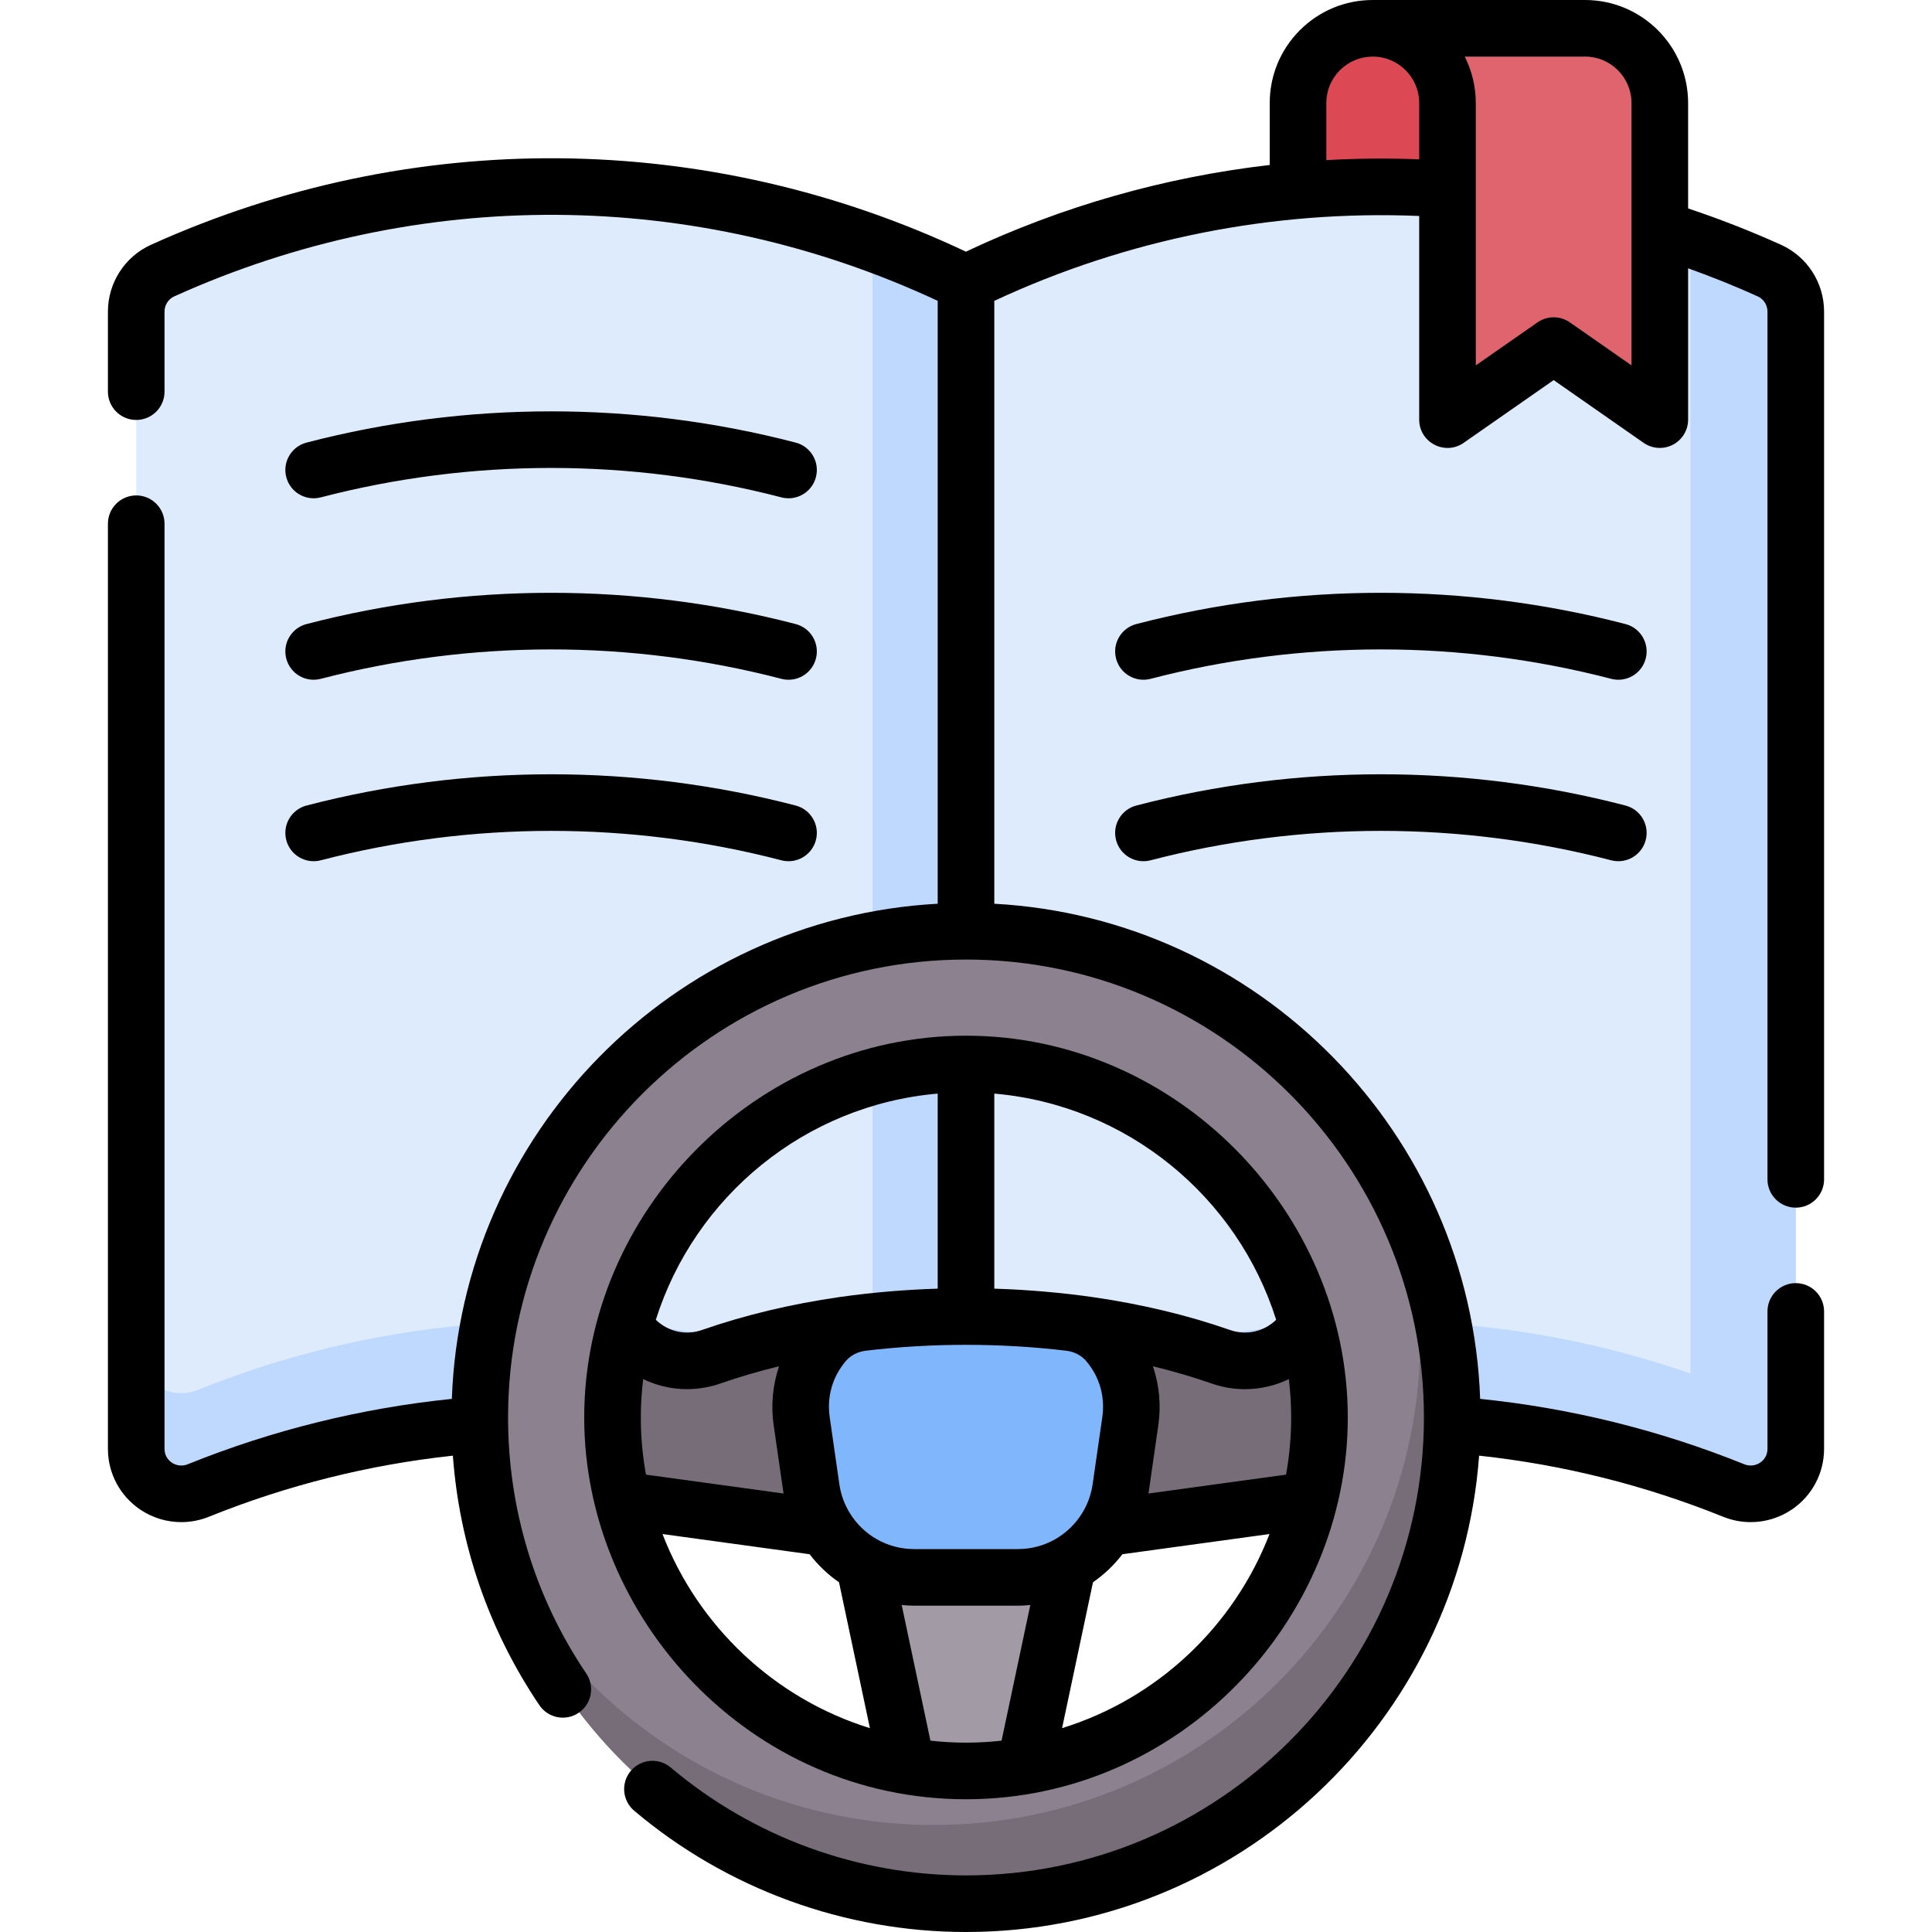 <svg id="Capa_1" enable-background="new 0 0 512 512" height="512" viewBox="0 0 512 512" width="512" xmlns="http://www.w3.org/2000/svg"><g><path d="m383.602 27.313v53.621h-39.612v-53.621c0-5.461 2.216-10.42 5.804-14.008s8.535-5.805 14.008-5.805c10.935 0 19.8 8.878 19.8 19.813z" fill="#dc4955"/><path d="m256 74.999v327.335c63.946-31.327 137.933-33.773 203.447-7.339 7.868 3.175 16.454-2.556 16.454-11.04v-301.372c0-4.681-2.728-8.949-6.993-10.877-67.783-30.649-145.864-29.551-212.908 3.293z" fill="#ddebfd"/><path d="m459.447 368.305c-65.514-26.434-139.501-23.988-203.447 7.339v26.69c63.946-31.327 137.933-33.773 203.447-7.339 7.868 3.175 16.454-2.556 16.454-11.04v-26.69c-.001 8.485-8.586 14.215-16.454 11.04z" fill="#bed9fd"/><path d="m468.907 71.706c-6.873-3.108-13.856-5.872-20.919-8.327v327.328c3.845 1.336 7.668 2.759 11.459 4.289 7.868 3.175 16.454-2.556 16.454-11.04v-301.373c-.001-4.681-2.729-8.949-6.994-10.877z" fill="#bed9fd"/><path d="m256 74.999v327.335c-63.946-31.327-137.933-33.773-203.447-7.339-7.868 3.175-16.454-2.555-16.454-11.04v-301.372c0-4.681 2.728-8.949 6.993-10.877 67.783-30.649 145.864-29.551 212.908 3.293z" fill="#ddebfd"/><path d="m52.553 368.305c-7.868 3.175-16.454-2.555-16.454-11.04v26.69c0 8.484 8.585 14.215 16.454 11.04 65.514-26.434 139.501-23.988 203.447 7.339v-26.69c-63.946-31.327-137.933-33.773-203.447-7.339z" fill="#bed9fd"/><path d="m231.247 391.822c8.387 3.042 16.651 6.543 24.753 10.512v-327.335c-8.102-3.969-16.367-7.463-24.753-10.505z" fill="#bed9fd"/><path d="m439.868 27.313v83.891l-28.127-19.616-28.139 19.616v-83.891c0-10.935-8.865-19.813-19.8-19.813h56.266c10.935 0 19.8 8.878 19.8 19.813z" fill="#df646e"/><g><path d="m224.997 395.655 20.38 96.204h21.246l20.38-96.204z" fill="#a29aa5"/><path d="m357.208 374.098-7.276-25.215-6.571 6.32c-5.261 5.059-12.918 6.759-19.809 4.354-10.654-3.718-22.494-6.583-35.166-8.404-10.311-1.478-21.172-2.27-32.386-2.27s-22.076.792-32.386 2.27c-12.671 1.822-24.512 4.686-35.166 8.404-6.891 2.405-14.548.705-19.809-4.354l-6.571-6.32-7.276 25.215v22.014l75.705 10.392h51.007l75.705-10.392v-22.014z" fill="#766d78"/><path d="m299.549 376.596-2.566 17.81c-.551 3.826-1.876 7.374-3.794 10.496-4.882 7.939-13.646 13.122-23.475 13.122h-27.43c-9.829 0-18.593-5.183-23.475-13.122-1.918-3.122-3.242-6.67-3.794-10.496l-2.566-17.81c-1.121-7.804 1.288-15.205 5.937-20.709 2.563-3.035 6.233-4.912 10.177-5.385 8.817-1.058 18.002-1.618 27.435-1.618 9.434 0 18.618.561 27.435 1.618 3.944.473 7.614 2.35 10.177 5.385 4.651 5.504 7.06 12.905 5.939 20.709z" fill="#80b6fc"/><path d="m256 246.788c-71.165 0-128.856 57.691-128.856 128.856s57.691 128.856 128.856 128.856 128.856-57.691 128.856-128.856-57.691-128.856-128.856-128.856zm0 222.533c-51.736 0-93.677-41.941-93.677-93.677s41.941-93.677 93.677-93.677 93.677 41.941 93.677 93.677-41.941 93.677-93.677 93.677z" fill="#8c818f"/><path d="m370.725 316.917c3.675 11.973 5.658 24.686 5.658 37.863 0 71.165-57.691 128.856-128.856 128.856-50.012 0-93.369-28.492-114.725-70.129 16.173 52.687 65.21 90.993 123.198 90.993 71.165 0 128.856-57.691 128.856-128.856 0-21.154-5.098-41.116-14.131-58.727z" fill="#766d78"/></g><g><path d="m475.9 320.04c4.143 0 7.5-3.358 7.5-7.5v-229.96c0-7.633-4.479-14.584-11.403-17.706-8.072-3.645-16.334-6.871-24.629-9.636v-27.925c0-15.06-12.247-27.313-27.3-27.313h-56.268c-7.283 0-14.14 2.837-19.321 8.004-5.152 5.167-7.989 12.023-7.989 19.306v16.411c-27.823 3.209-55.053 10.94-80.514 22.972-68.403-32.331-146.902-33.053-215.968-1.82-6.93 3.123-11.408 10.073-11.408 17.707v21.21c0 4.142 3.358 7.5 7.5 7.5s7.5-3.358 7.5-7.5v-21.21c0-1.746 1.009-3.329 2.58-4.036 64.688-29.252 138.157-28.765 202.32 1.182v159.772c-70.082 3.818-126.24 60.8-128.757 131.215-24.038 2.463-47.554 8.276-69.998 17.332-2.01.811-3.612-.035-4.208-.437-.723-.488-1.937-1.611-1.937-3.648v-245.17c0-4.142-3.358-7.5-7.5-7.5s-7.5 3.358-7.5 7.5v245.17c0 6.458 3.194 12.469 8.545 16.081 3.27 2.207 7.067 3.336 10.898 3.336 2.468 0 4.951-.469 7.313-1.422 20.744-8.371 42.461-13.798 64.659-16.19 1.739 23.69 9.575 46.372 22.926 66.13 2.319 3.433 6.981 4.335 10.413 2.016s4.334-6.981 2.016-10.413c-13.559-20.067-20.726-43.531-20.726-67.854 0-66.916 54.44-121.355 121.356-121.355s121.356 54.44 121.356 121.355c0 66.916-54.44 121.356-121.356 121.356-28.627 0-56.418-10.156-78.254-28.597-3.166-2.673-7.897-2.274-10.569.891s-2.274 7.896.891 10.569c24.538 20.724 55.766 32.137 87.932 32.137 71.784 0 130.785-55.757 135.981-126.236 22.198 2.391 43.916 7.82 64.664 16.192 2.362.953 4.843 1.422 7.312 1.422 3.83 0 7.629-1.13 10.898-3.336 5.352-3.612 8.546-9.624 8.546-16.081v-36.42c0-4.142-3.357-7.5-7.5-7.5s-7.5 3.358-7.5 7.5v36.42c0 2.036-1.214 3.16-1.938 3.648-.596.401-2.198 1.247-4.206.437-22.447-9.057-45.964-14.87-69.999-17.333-2.517-70.415-58.675-127.396-128.758-131.214v-159.767c35.163-16.398 73.859-24.122 112.603-22.497v53.969c0 6.05 6.824 9.614 11.789 6.152l23.849-16.625 23.838 16.625c2.29 1.597 5.28 1.79 7.76.498 2.477-1.292 4.03-3.855 4.03-6.649v-40.1c6.214 2.217 12.392 4.704 18.46 7.444 1.563.705 2.572 2.287 2.572 4.033v229.96c-.001 4.14 3.357 7.498 7.499 7.498zm-124.41-277.606v-15.124c0-3.285 1.282-6.379 3.596-8.699 2.335-2.329 5.43-3.611 8.715-3.611 6.783 0 12.302 5.523 12.302 12.313v14.907c-8.218-.324-16.431-.248-24.613.214zm80.878 54.395-16.337-11.394c-2.578-1.798-6.003-1.798-8.579 0l-16.35 11.397v-69.52c0-4.427-1.058-8.611-2.935-12.313h31.9c6.782 0 12.3 5.523 12.3 12.313v69.517z"/><path d="m85.01 131.808c39.929-10.395 82.141-10.396 122.071 0 .634.165 1.269.244 1.895.244 3.332 0 6.375-2.237 7.253-5.612 1.044-4.008-1.36-8.104-5.368-9.147-42.402-11.04-87.227-11.04-129.629 0-4.009 1.043-6.412 5.139-5.368 9.147 1.041 4.007 5.134 6.412 9.146 5.368z"/><path d="m75.862 174.53c1.043 4.008 5.136 6.412 9.147 5.368 39.929-10.396 82.141-10.396 122.071 0 4.017 1.046 8.106-1.368 9.147-5.368 1.044-4.008-1.359-8.104-5.368-9.147-42.402-11.041-87.227-11.041-129.629 0-4.009 1.043-6.412 5.138-5.368 9.147z"/><path d="m75.862 222.62c1.043 4.008 5.136 6.412 9.147 5.368 39.929-10.396 82.141-10.396 122.071 0 4.008 1.044 8.104-1.36 9.147-5.368 1.044-4.008-1.36-8.104-5.368-9.147-42.402-11.04-87.227-11.04-129.629 0-4.009 1.043-6.412 5.138-5.368 9.147z"/><path d="m430.764 165.382c-42.402-11.041-87.227-11.041-129.629 0-4.009 1.043-6.412 5.139-5.368 9.147s5.141 6.413 9.147 5.368c39.93-10.396 82.141-10.396 122.07 0 4.017 1.046 8.106-1.368 9.147-5.368 1.046-4.008-1.358-8.103-5.367-9.147z"/><path d="m430.764 213.472c-42.402-11.04-87.227-11.04-129.629 0-4.009 1.043-6.412 5.139-5.368 9.147s5.135 6.414 9.147 5.368c39.93-10.396 82.141-10.396 122.07 0 4.008 1.044 8.104-1.36 9.147-5.368 1.046-4.008-1.358-8.103-5.367-9.147z"/><path d="m256 476.821c56.704 0 101.177-47.456 101.177-101.177 0-54.434-45.486-101.176-101.177-101.176-55.443 0-101.177 46.483-101.177 101.176 0 53.28 44.051 101.177 101.177 101.177zm-80.429-70.285 38.975 5.35c2.233 2.905 4.866 5.401 7.802 7.435l8.189 38.658c-25.235-7.821-45.528-26.956-54.966-51.443zm107.105-48.566c2.093.282 3.938 1.254 5.207 2.756 3.51 4.155 5.017 9.413 4.242 14.803l-2.564 17.805c-.394 2.728-1.322 5.298-2.76 7.637-3.485 5.668-9.72 9.552-17.086 9.552h-27.43c-7.26 0-13.545-3.793-17.084-9.548-1.439-2.343-2.369-4.914-2.761-7.639l-2.565-17.806c-.774-5.391.733-10.648 4.244-14.805 1.266-1.5 3.111-2.472 5.202-2.755 17.717-2.127 36.054-2.071 53.355 0zm59.501 17.674c0 5.171-.484 10.227-1.361 15.15l-36.464 5.005c.017-.108.039-.215.055-.323l2.565-17.811c.76-5.29.24-10.625-1.427-15.585 5.376 1.309 10.57 2.828 15.537 4.563 2.907 1.013 5.898 1.506 8.862 1.506 4.019 0 7.982-.916 11.612-2.67.395 3.336.621 6.724.621 10.165zm-137.15 2.022s2.604 18.025 2.621 18.133l-36.464-5.005c-.877-4.922-1.361-9.979-1.361-15.15 0-3.444.226-6.833.621-10.173 6.304 3.048 13.625 3.557 20.479 1.169 4.964-1.734 10.157-3.253 15.531-4.562-1.667 4.961-2.187 10.297-1.427 15.588zm41.547 83.629-7.614-35.943c1.099.102 2.205.172 3.325.172h27.43c1.12 0 2.227-.07 3.326-.172l-7.615 35.943c-3.098.339-6.24.526-9.426.526s-6.329-.187-9.426-.526zm34.887-3.316 8.19-38.658c2.936-2.034 5.569-4.53 7.802-7.435l38.976-5.35c-9.439 24.487-29.732 43.622-54.968 51.443zm56.737-108.22-.037.036c-3.254 3.13-7.906 4.159-12.138 2.685-11.292-3.944-23.595-6.89-36.575-8.754-7.849-1.12-16.941-1.942-25.948-2.217v-51.693c35.195 3.05 64.404 27.327 74.698 59.943zm-89.698-59.944v51.693c-7.928.245-16.94.932-25.957 2.218-12.971 1.864-25.273 4.809-36.56 8.751-4.238 1.476-8.889.448-12.139-2.677l-.043-.042c10.294-32.614 39.503-56.892 74.699-59.943z"/></g></g></svg>